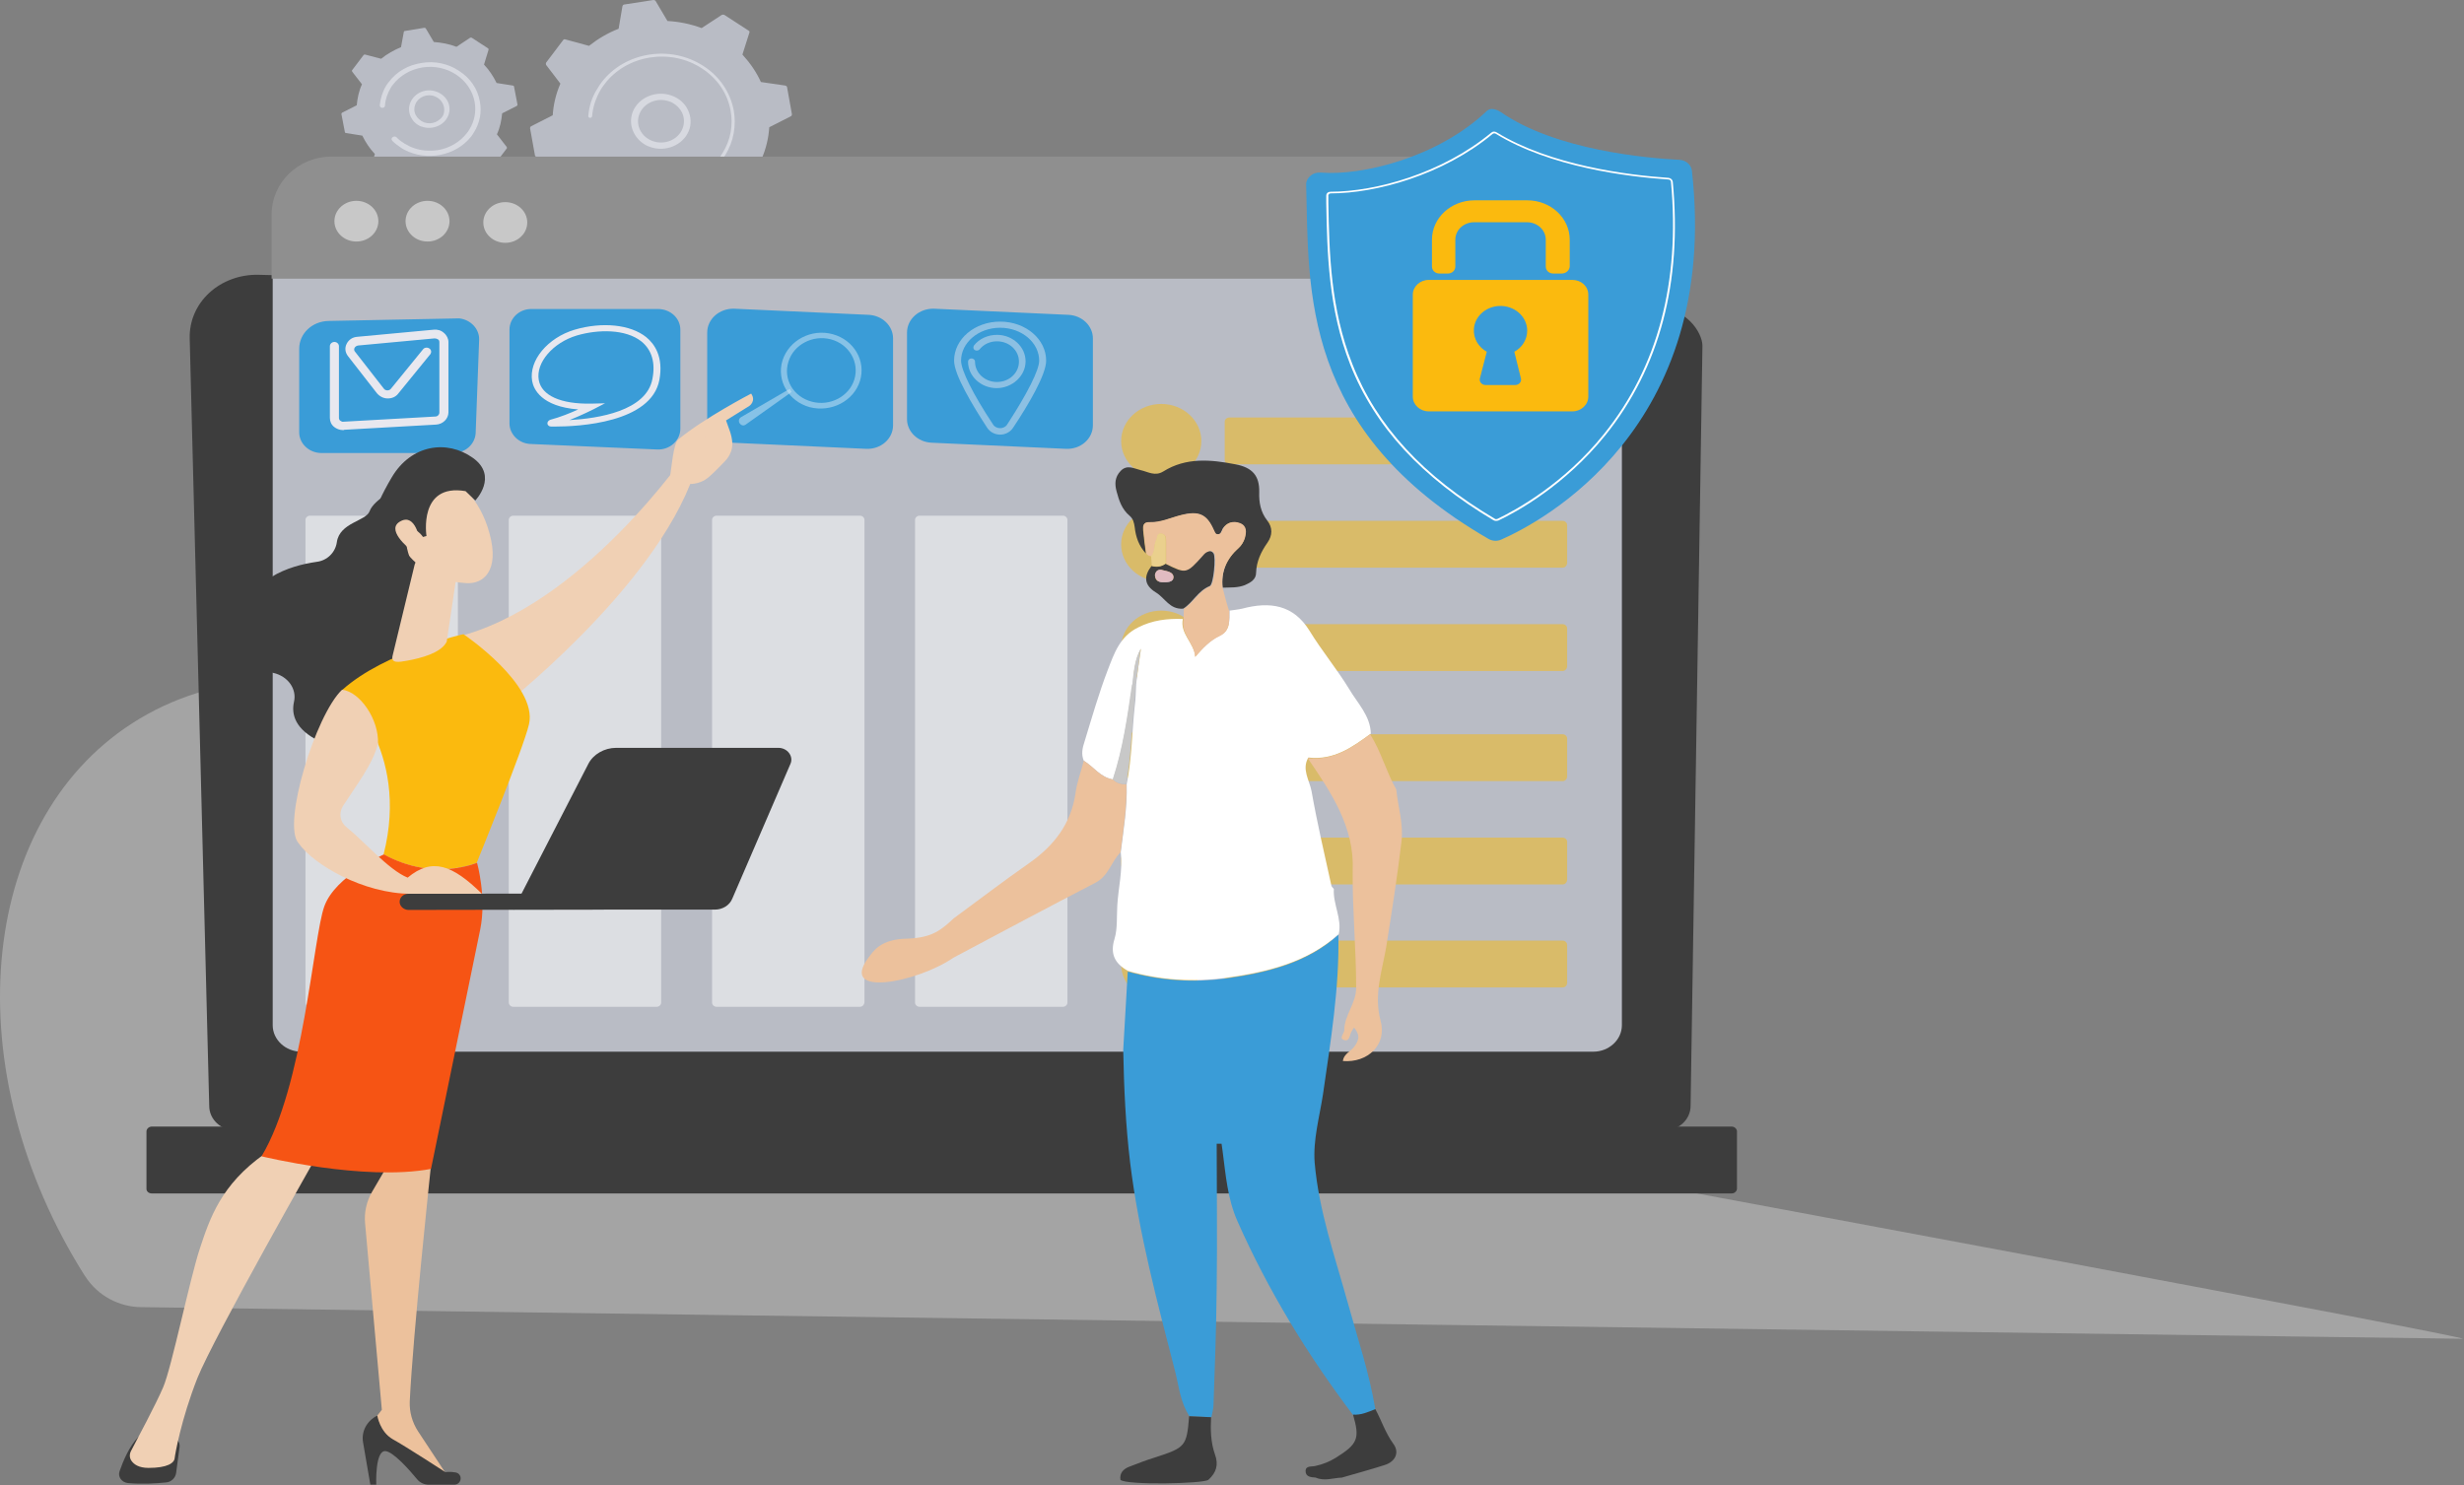 <svg width="287" height="173" viewBox="0 0 287 173" fill="none" xmlns="http://www.w3.org/2000/svg">
<rect x="0" y="0" width="287" height="173" fill="#808080" stroke="none"/>
<path opacity="0.5" d="M15.393 84.265C20.135 81.219 25.437 79.603 31 79.339C32.904 65.54 39.438 53.658 50.414 46.552C57.097 42.227 64.676 40.16 72.554 40.084C73.45 33.241 76.661 27.338 82.075 23.841C93.649 16.358 110.861 22.6 120.53 37.753C127.213 48.244 128.52 60.276 124.861 69.15C126.28 71.03 127.624 72.947 128.931 74.978C130.947 78.174 132.739 81.407 134.27 84.679C140.244 84.754 146.553 87.198 152.116 91.559C163.578 86.145 179.259 92.5 188.332 106.713C195.015 117.203 196.322 129.235 192.663 138.109C192.663 138.109 288.802 155.969 286.823 155.969L16.514 152.285C13.863 152.285 11.361 150.931 9.942 148.712C9.942 148.712 9.942 148.675 9.905 148.675C-5.178 124.836 -2.789 95.996 15.393 84.265Z" fill="#C8C8C8"/>
<path d="M62.308 18.094C62.308 18.169 62.389 18.245 62.511 18.282L65.354 18.696C65.882 19.862 66.613 20.916 67.507 21.894L66.695 24.452C66.654 24.527 66.695 24.64 66.776 24.677L69.619 26.521C69.7 26.558 69.822 26.558 69.903 26.521L72.259 24.978C73.559 25.467 74.899 25.731 76.24 25.806L77.621 28.138C77.662 28.214 77.783 28.251 77.865 28.251L81.276 27.724C81.358 27.724 81.439 27.649 81.48 27.536L81.926 24.903C83.186 24.414 84.323 23.737 85.379 22.909L88.141 23.662C88.222 23.699 88.344 23.662 88.385 23.587L90.375 20.953C90.415 20.878 90.415 20.765 90.375 20.69L88.71 18.508C89.237 17.304 89.522 16.063 89.603 14.822L92.121 13.543C92.203 13.505 92.243 13.392 92.243 13.317L91.675 10.157C91.675 10.082 91.593 10.006 91.472 9.969L88.628 9.555C88.1 8.389 87.369 7.336 86.475 6.357L87.288 3.799C87.329 3.724 87.288 3.611 87.207 3.574L84.363 1.73C84.282 1.693 84.16 1.693 84.079 1.73L81.723 3.273C80.424 2.784 79.083 2.52 77.743 2.445L76.362 0.113C76.321 0.038 76.199 -7.62939e-06 76.118 -7.62939e-06L72.706 0.527C72.625 0.527 72.544 0.602 72.503 0.715L72.056 3.348C70.797 3.837 69.66 4.514 68.604 5.342L65.842 4.589C65.76 4.552 65.639 4.589 65.598 4.665L63.608 7.298C63.567 7.373 63.567 7.486 63.608 7.561L65.273 9.743C64.745 10.947 64.461 12.188 64.379 13.43L61.861 14.709C61.78 14.746 61.739 14.859 61.739 14.934L62.308 18.094Z" fill="#B9BCC5"/>
<path d="M75.265 16.928C73.803 16.138 73.112 14.483 73.722 12.978C74.412 11.323 76.443 10.495 78.23 11.135C79.083 11.436 79.774 12.038 80.139 12.828C80.505 13.618 80.545 14.483 80.22 15.273C79.53 16.928 77.499 17.756 75.712 17.116C75.59 17.079 75.427 17.003 75.265 16.928ZM78.311 11.963C78.189 11.887 78.068 11.85 77.946 11.812C76.565 11.323 75.021 11.963 74.493 13.242C73.965 14.521 74.656 15.95 76.037 16.439C77.418 16.928 78.961 16.289 79.489 15.01C79.733 14.408 79.733 13.731 79.449 13.129C79.205 12.64 78.799 12.226 78.311 11.963Z" fill="#D7D9E0"/>
<path d="M72.868 21.029C72.624 20.878 72.381 20.765 72.137 20.577C72.056 20.54 71.975 20.464 71.893 20.427C71.528 20.163 71.203 19.9 70.878 19.599L70.837 19.561C70.797 19.524 70.797 19.524 70.756 19.486C70.675 19.411 70.675 19.336 70.715 19.261L70.756 19.223C70.837 19.148 70.959 19.148 71.04 19.223C71.447 19.599 71.853 19.975 72.34 20.276C74.696 21.819 77.62 22.044 80.139 21.104C81.52 20.577 82.779 19.712 83.713 18.471C83.876 18.245 84.038 18.057 84.16 17.831C85.094 16.326 85.419 14.596 85.094 12.865C84.728 10.872 83.551 9.141 81.763 7.975C78.108 5.567 72.99 6.395 70.431 9.781C70.269 10.006 70.106 10.194 69.984 10.42C69.416 11.398 69.05 12.452 68.969 13.543C68.969 13.58 68.969 13.58 68.928 13.618C68.888 13.693 68.806 13.731 68.725 13.731C68.603 13.731 68.522 13.618 68.522 13.543C68.603 12.376 68.969 11.248 69.619 10.27C69.74 10.044 69.903 9.818 70.066 9.593C72.787 6.019 78.148 5.191 81.966 7.712C83.835 8.915 85.053 10.759 85.46 12.828C85.785 14.633 85.46 16.477 84.485 18.057C84.322 18.282 84.201 18.508 83.997 18.734C82.698 20.464 80.707 21.593 78.473 21.969C76.524 22.232 74.574 21.894 72.868 21.029Z" fill="#D7D9E0"/>
<path d="M40.171 15.386C40.171 15.461 40.252 15.499 40.293 15.499L42.202 15.8C42.567 16.552 43.055 17.304 43.664 17.944L43.136 19.674C43.136 19.75 43.136 19.787 43.176 19.825L45.086 21.066C45.126 21.104 45.207 21.104 45.289 21.066L46.873 20.013C47.726 20.351 48.619 20.502 49.513 20.577L50.447 22.157C50.488 22.195 50.528 22.232 50.61 22.232L52.884 21.856C52.965 21.856 53.006 21.781 53.006 21.743L53.331 19.975C54.143 19.637 54.956 19.185 55.646 18.621L57.515 19.11C57.596 19.11 57.636 19.11 57.677 19.072L59.017 17.304C59.058 17.267 59.058 17.192 59.017 17.116L57.88 15.649C58.246 14.859 58.408 14.032 58.489 13.204L60.195 12.339C60.236 12.301 60.277 12.264 60.277 12.188L59.87 10.082C59.87 10.006 59.789 9.969 59.749 9.969L57.84 9.668C57.474 8.916 56.987 8.163 56.377 7.524L56.905 5.793C56.905 5.718 56.905 5.68 56.865 5.643L54.956 4.401C54.915 4.364 54.834 4.364 54.753 4.401L53.169 5.455C52.316 5.116 51.422 4.966 50.528 4.89L49.594 3.31C49.554 3.273 49.513 3.235 49.432 3.235L47.157 3.611C47.076 3.611 47.035 3.687 47.035 3.724L46.71 5.492C45.898 5.831 45.086 6.282 44.395 6.847L42.527 6.357C42.445 6.357 42.405 6.357 42.364 6.395L41.024 8.163C40.983 8.201 40.983 8.276 41.024 8.351L42.161 9.818C41.795 10.608 41.633 11.436 41.552 12.264L39.846 13.129C39.805 13.166 39.765 13.204 39.765 13.279L40.171 15.386Z" fill="#B9BCC5"/>
<path d="M48.822 14.633C48.376 14.408 48.05 14.032 47.847 13.618C47.604 13.091 47.563 12.489 47.807 11.925C48.294 10.796 49.635 10.232 50.853 10.684C52.072 11.135 52.681 12.376 52.194 13.505C51.95 14.069 51.503 14.483 50.934 14.709C50.366 14.934 49.716 14.972 49.107 14.746C49.025 14.746 48.904 14.671 48.822 14.633ZM50.853 11.323C50.772 11.285 50.691 11.248 50.609 11.21C49.716 10.872 48.7 11.323 48.376 12.151C48.213 12.564 48.213 12.978 48.416 13.392C48.619 13.768 48.944 14.069 49.391 14.257C49.838 14.408 50.285 14.408 50.731 14.22C51.138 14.032 51.503 13.731 51.666 13.317C51.909 12.564 51.584 11.699 50.853 11.323Z" fill="#D7D9E0"/>
<path d="M47.116 17.455C46.954 17.38 46.791 17.267 46.629 17.154C46.304 16.928 45.979 16.702 45.735 16.439L45.695 16.401C45.613 16.289 45.573 16.176 45.654 16.063C45.654 16.025 45.695 16.025 45.735 15.988C45.857 15.875 46.06 15.875 46.182 15.988C46.426 16.251 46.71 16.477 47.035 16.665L47.076 16.702C47.807 17.154 48.619 17.455 49.513 17.53C49.959 17.568 50.447 17.568 50.934 17.492H50.975C52.356 17.267 53.575 16.552 54.387 15.499C54.509 15.348 54.59 15.235 54.671 15.085C55.281 14.107 55.484 12.978 55.281 11.85C55.037 10.571 54.265 9.442 53.128 8.69C51.99 7.937 50.569 7.636 49.188 7.862C47.807 8.088 46.588 8.803 45.776 9.856C45.654 10.006 45.573 10.119 45.492 10.27C45.126 10.909 44.882 11.586 44.842 12.301C44.842 12.339 44.842 12.376 44.801 12.414C44.761 12.527 44.639 12.564 44.517 12.564C44.354 12.564 44.232 12.414 44.232 12.264C44.314 11.473 44.557 10.684 44.964 10.006C45.045 9.856 45.167 9.705 45.288 9.555C46.182 8.351 47.563 7.561 49.107 7.336C50.65 7.072 52.234 7.411 53.493 8.276C54.793 9.104 55.646 10.383 55.89 11.812C56.133 13.053 55.89 14.332 55.199 15.423C55.118 15.574 54.996 15.762 54.874 15.912C53.087 18.169 49.716 18.809 47.116 17.455Z" fill="#D7D9E0"/>
<path d="M24.371 128.842C24.371 130.422 25.752 131.701 27.458 131.701H193.829C195.534 131.701 196.915 130.422 196.915 128.842L198.296 40.289C198.296 38.709 196.306 35.662 192.651 35.888L30.057 32.013C27.945 31.975 25.874 32.728 24.371 34.12C22.868 35.511 22.056 37.392 22.096 39.386L24.371 128.842Z" fill="#3D3D3D"/>
<path d="M17.669 139.036H201.708C202.033 139.036 202.318 138.773 202.318 138.472V131.814C202.318 131.513 202.033 131.249 201.708 131.249H17.669C17.344 131.249 17.06 131.513 17.06 131.814V138.51C17.06 138.811 17.344 139.036 17.669 139.036Z" fill="#3D3D3D"/>
<path d="M185.584 122.522H35.094C33.267 122.522 31.764 121.13 31.764 119.437V25.354C31.764 20.377 35.724 18.32 39.278 18.32H185.584C187.411 18.32 188.914 19.712 188.914 21.405V119.437C188.914 121.13 187.411 122.522 185.584 122.522Z" fill="#B9BCC5"/>
<path d="M188.748 32.463V24.993C188.748 21.316 185.537 18.244 181.594 18.244H38.628C34.685 18.244 31.636 21.316 31.636 24.993V32.463H188.748Z" fill="#8F8F8F"/>
<path d="M41.512 28.138C42.925 28.138 44.071 27.077 44.071 25.768C44.071 24.459 42.925 23.398 41.512 23.398C40.098 23.398 38.953 24.459 38.953 25.768C38.953 27.077 40.098 28.138 41.512 28.138Z" fill="#C8C8C8"/>
<path d="M58.855 28.289C60.269 28.289 61.414 27.228 61.414 25.919C61.414 24.61 60.269 23.549 58.855 23.549C57.442 23.549 56.296 24.61 56.296 25.919C56.296 27.228 57.442 28.289 58.855 28.289Z" fill="#C8C8C8"/>
<path d="M49.798 28.138C51.211 28.138 52.357 27.077 52.357 25.768C52.357 24.459 51.211 23.398 49.798 23.398C48.384 23.398 47.239 24.459 47.239 25.768C47.239 27.077 48.384 28.138 49.798 28.138Z" fill="#C8C8C8"/>
<path opacity="0.5" d="M182.01 54.095H143.179C142.895 54.095 142.651 53.869 142.651 53.606V49.129C142.651 48.866 142.895 48.64 143.179 48.64H182.01C182.294 48.64 182.538 48.866 182.538 49.129V53.606C182.497 53.907 182.294 54.095 182.01 54.095Z" fill="#FBBA0E"/>
<path opacity="0.5" d="M135.259 55.712C137.839 55.712 139.93 53.776 139.93 51.386C139.93 48.997 137.839 47.06 135.259 47.06C132.68 47.06 130.588 48.997 130.588 51.386C130.588 53.776 132.68 55.712 135.259 55.712Z" fill="#FBBA0E"/>
<path opacity="0.5" d="M182.009 66.133H143.178C142.894 66.133 142.65 65.907 142.65 65.644V61.167C142.65 60.904 142.894 60.678 143.178 60.678H182.009C182.293 60.678 182.537 60.904 182.537 61.167V65.644C182.497 65.907 182.293 66.133 182.009 66.133Z" fill="#FBBA0E"/>
<path opacity="0.5" d="M135.258 67.75C137.838 67.75 139.929 65.813 139.929 63.424C139.929 61.035 137.838 59.098 135.258 59.098C132.678 59.098 130.587 61.035 130.587 63.424C130.587 65.813 132.678 67.75 135.258 67.75Z" fill="#FBBA0E"/>
<path opacity="0.5" d="M182.009 78.17H143.178C142.894 78.17 142.65 77.945 142.65 77.681V73.205C142.65 72.942 142.894 72.716 143.178 72.716H182.009C182.293 72.716 182.537 72.942 182.537 73.205V77.681C182.497 77.945 182.293 78.17 182.009 78.17Z" fill="#FBBA0E"/>
<path opacity="0.5" d="M135.258 79.788C137.838 79.788 139.929 77.851 139.929 75.462C139.929 73.073 137.838 71.136 135.258 71.136C132.678 71.136 130.587 73.073 130.587 75.462C130.587 77.851 132.678 79.788 135.258 79.788Z" fill="#FBBA0E"/>
<path opacity="0.5" d="M182.01 90.998H143.179C142.895 90.998 142.651 90.772 142.651 90.509V86.032C142.651 85.769 142.895 85.543 143.179 85.543H182.01C182.294 85.543 182.538 85.769 182.538 86.032V90.509C182.497 90.81 182.294 90.998 182.01 90.998Z" fill="#FBBA0E"/>
<path opacity="0.5" d="M135.259 92.616C137.839 92.616 139.93 90.679 139.93 88.29C139.93 85.9 137.839 83.963 135.259 83.963C132.68 83.963 130.588 85.9 130.588 88.29C130.588 90.679 132.68 92.616 135.259 92.616Z" fill="#FBBA0E"/>
<path opacity="0.5" d="M182.009 103.036H143.178C142.894 103.036 142.65 102.81 142.65 102.547V98.07C142.65 97.807 142.894 97.581 143.178 97.581H182.009C182.293 97.581 182.537 97.807 182.537 98.07V102.547C182.497 102.81 182.293 103.036 182.009 103.036Z" fill="#FBBA0E"/>
<path opacity="0.5" d="M135.258 104.654C137.838 104.654 139.929 102.717 139.929 100.327C139.929 97.938 137.838 96.001 135.258 96.001C132.678 96.001 130.587 97.938 130.587 100.327C130.587 102.717 132.678 104.654 135.258 104.654Z" fill="#FBBA0E"/>
<path opacity="0.5" d="M182.009 115.036H143.178C142.894 115.036 142.65 114.81 142.65 114.547V110.07C142.65 109.807 142.894 109.581 143.178 109.581H182.009C182.293 109.581 182.537 109.807 182.537 110.07V114.547C182.497 114.848 182.293 115.036 182.009 115.036Z" fill="#FBBA0E"/>
<path opacity="0.5" d="M135.258 116.654C137.838 116.654 139.929 114.717 139.929 112.328C139.929 109.938 137.838 108.001 135.258 108.001C132.678 108.001 130.587 109.938 130.587 112.328C130.587 114.717 132.678 116.654 135.258 116.654Z" fill="#FBBA0E"/>
<path d="M82.373 38.747V48.828C82.373 50.295 83.632 51.499 85.216 51.574L100.894 52.289C102.6 52.364 104.022 51.123 104.022 49.543V39.424C104.022 37.957 102.763 36.753 101.179 36.678L85.5 35.963C83.794 35.925 82.373 37.167 82.373 38.747Z" fill="#3A9CD7"/>
<g opacity="0.73">
<g opacity="0.73">
<path opacity="0.73" d="M100.164 44.389C100.895 42.057 99.473 39.612 96.996 38.935C94.518 38.258 91.918 39.612 91.147 41.982C90.415 44.314 91.837 46.759 94.315 47.436C96.833 48.076 99.433 46.722 100.164 44.389ZM91.837 42.132C92.446 40.139 94.68 38.972 96.793 39.537C98.905 40.101 100.123 42.207 99.514 44.201C98.905 46.195 96.671 47.361 94.558 46.797C92.406 46.233 91.187 44.164 91.837 42.132Z" fill="white"/>
</g>
<g opacity="0.73">
<path opacity="0.73" d="M91.999 45.292L86.312 48.602C86.069 48.753 85.987 49.054 86.15 49.317L86.191 49.355C86.353 49.581 86.597 49.618 86.8 49.505L92.202 45.668L91.999 45.292Z" fill="white"/>
</g>
</g>
<path d="M59.342 38.408V49.317C59.342 50.596 60.439 51.687 61.82 51.725L76.524 52.364C78.026 52.44 79.245 51.311 79.245 49.957V38.408C79.245 37.054 78.067 36.001 76.645 36.001H61.942C60.52 35.963 59.342 37.054 59.342 38.408Z" fill="#3A9CD7"/>
<path d="M64.663 49.693C64.46 49.693 64.298 49.693 64.176 49.693C63.973 49.693 63.77 49.543 63.77 49.355C63.729 49.167 63.892 48.979 64.095 48.904C65.232 48.602 66.451 48.114 67.344 47.7C63.039 47.361 62.145 45.33 61.983 44.389C61.576 42.019 63.77 39.349 66.938 38.408C70.147 37.468 73.437 37.806 75.264 39.273C76.239 40.063 77.295 41.568 76.808 44.239C75.874 49.28 67.344 49.693 64.663 49.693ZM70.472 46.985L69.091 47.7C69.009 47.737 67.832 48.339 66.329 48.941C69.659 48.753 75.305 47.888 75.996 44.126C76.361 42.245 75.914 40.778 74.737 39.8C72.868 38.295 69.619 38.37 67.182 39.085C64.42 39.913 62.389 42.245 62.754 44.276C63.079 46.082 65.313 47.098 68.888 47.023L70.472 46.985Z" fill="#E8E8EF"/>
<path d="M38.262 37.392C36.352 37.43 34.85 38.859 34.85 40.627V50.295C34.809 51.65 35.987 52.778 37.449 52.778H52.803C54.184 52.778 55.321 51.763 55.402 50.483L55.809 39.574C55.849 38.333 54.834 37.242 53.493 37.091L38.262 37.392Z" fill="#3A9CD7"/>
<path d="M39.967 50.107C39.561 50.107 39.195 49.957 38.911 49.731C38.586 49.468 38.423 49.092 38.423 48.678V40.327C38.423 40.063 38.667 39.837 38.951 39.837C39.236 39.837 39.479 40.063 39.479 40.327V48.678C39.479 48.791 39.52 48.941 39.642 49.016C39.764 49.092 39.886 49.167 40.007 49.129L50.69 48.527C50.974 48.527 51.177 48.302 51.177 48.076V39.875C51.177 39.725 51.137 39.612 51.015 39.537C50.893 39.461 50.771 39.424 50.609 39.424L41.713 40.251C41.47 40.289 41.348 40.439 41.307 40.515C41.267 40.59 41.185 40.778 41.348 40.966L44.719 45.292C44.8 45.405 44.963 45.48 45.125 45.48C45.288 45.48 45.45 45.405 45.532 45.292L49.268 40.703C49.431 40.477 49.756 40.439 49.999 40.59C50.243 40.74 50.284 41.041 50.121 41.267L46.384 45.856C46.1 46.233 45.653 46.421 45.166 46.421C44.678 46.421 44.232 46.195 43.907 45.819L40.535 41.493C40.211 41.079 40.129 40.552 40.373 40.063C40.617 39.574 41.063 39.273 41.632 39.236L50.528 38.408C50.974 38.37 51.38 38.483 51.705 38.784C52.03 39.047 52.233 39.461 52.233 39.837V48.038C52.233 48.791 51.584 49.43 50.771 49.468L40.089 50.07C40.048 50.107 40.007 50.107 39.967 50.107Z" fill="#E8E8EF"/>
<path d="M105.646 38.747V48.828C105.646 50.295 106.906 51.499 108.49 51.574L124.168 52.289C125.874 52.364 127.296 51.123 127.296 49.543V39.424C127.296 37.957 126.037 36.753 124.453 36.678L108.774 35.963C107.068 35.925 105.646 37.167 105.646 38.747Z" fill="#3A9CD7"/>
<g opacity="0.69">
<path opacity="0.69" d="M116.491 50.634C115.882 50.634 115.314 50.333 114.989 49.844C113.242 47.173 111.13 43.637 111.13 42.019C111.13 39.499 113.526 37.468 116.491 37.468C119.457 37.468 121.853 39.499 121.853 42.019C121.853 43.637 119.781 47.173 117.994 49.844C117.669 50.333 117.101 50.634 116.491 50.634ZM116.491 38.182C113.973 38.182 111.942 39.913 111.942 42.019C111.942 43.11 113.283 45.856 115.679 49.468C115.842 49.731 116.167 49.882 116.491 49.882C116.816 49.882 117.141 49.731 117.304 49.468C119.66 45.856 121.041 43.11 121.041 42.019C121.041 39.913 119.01 38.182 116.491 38.182Z" fill="#E8E8EF"/>
<path opacity="0.69" d="M116.086 45.217C114.258 45.217 112.755 43.825 112.755 42.132C112.755 41.944 112.917 41.756 113.161 41.756C113.364 41.756 113.567 41.907 113.567 42.132C113.567 43.449 114.705 44.502 116.126 44.502C117.548 44.502 118.685 43.449 118.685 42.132C118.685 40.816 117.548 39.762 116.126 39.762C115.314 39.762 114.583 40.101 114.095 40.703C113.973 40.853 113.73 40.891 113.527 40.778C113.364 40.665 113.324 40.439 113.445 40.251C114.055 39.461 115.07 39.01 116.126 39.01C117.954 39.01 119.457 40.402 119.457 42.095C119.457 43.787 117.913 45.217 116.086 45.217Z" fill="#E8E8EF"/>
</g>
<path opacity="0.5" d="M52.803 117.293H36.11C35.825 117.293 35.581 117.067 35.581 116.804V60.565C35.581 60.302 35.825 60.076 36.11 60.076H52.803C53.088 60.076 53.332 60.302 53.332 60.565V116.804C53.332 117.067 53.088 117.293 52.803 117.293Z" fill="white"/>
<path opacity="0.5" d="M76.483 117.293H59.789C59.505 117.293 59.261 117.067 59.261 116.804V60.565C59.261 60.302 59.505 60.076 59.789 60.076H76.483C76.767 60.076 77.011 60.302 77.011 60.565V116.804C77.011 117.067 76.767 117.293 76.483 117.293Z" fill="white"/>
<path opacity="0.5" d="M100.163 117.293H83.469C83.185 117.293 82.941 117.067 82.941 116.804V60.565C82.941 60.302 83.185 60.076 83.469 60.076H100.163C100.448 60.076 100.691 60.302 100.691 60.565V116.804C100.651 117.067 100.448 117.293 100.163 117.293Z" fill="white"/>
<path opacity="0.5" d="M123.803 117.293H107.109C106.824 117.293 106.581 117.067 106.581 116.804V60.565C106.581 60.302 106.824 60.076 107.109 60.076H123.803C124.087 60.076 124.331 60.302 124.331 60.565V116.804C124.331 117.067 124.087 117.293 123.803 117.293Z" fill="white"/>
<path d="M137.776 72.114C135.948 72.039 134.201 72.264 132.576 73.092C130.424 74.145 129.774 76.139 129.043 78.02C127.987 80.766 127.174 83.625 126.321 86.409C126.078 87.123 125.915 87.876 126.24 88.628C127.377 89.305 128.149 90.547 129.652 90.81C130.83 87.199 131.358 83.475 131.927 79.75C132.089 78.321 132.17 76.891 132.901 75.575C132.698 76.929 132.495 78.321 132.333 79.675C132.292 80.54 132.292 81.406 132.17 82.271C131.845 85.28 131.845 88.365 131.236 91.337C131.317 94.008 130.871 96.641 130.546 99.274C130.789 101.381 130.261 103.412 130.139 105.481C130.058 106.798 130.18 108.152 129.814 109.393C129.286 111.086 129.814 112.252 131.399 113.118C135.176 114.208 139.035 114.434 142.893 113.907C147.686 113.23 152.317 112.102 155.932 108.829C156.338 107.023 155.241 105.331 155.363 103.563C155.282 103.45 155.119 103.337 155.079 103.186C154.266 99.5 153.413 95.851 152.764 92.164C152.52 90.885 151.586 89.606 152.398 88.252C155.363 88.591 157.516 87.048 159.669 85.468C159.628 83.399 158.125 81.932 157.15 80.277C155.729 77.945 153.941 75.8 152.52 73.468C150.651 70.459 147.93 70.045 144.681 70.91C144.193 71.023 143.706 71.061 143.218 71.136C143.218 72.189 143.3 73.43 142.162 73.995C140.944 74.597 140.131 75.462 139.238 76.478C139.075 74.898 137.41 73.807 137.776 72.114Z" fill="white"/>
<path d="M155.891 108.904C152.276 112.177 147.646 113.306 142.853 113.983C138.994 114.509 135.136 114.246 131.358 113.193C131.196 116.24 130.993 119.287 130.83 122.296C130.911 126.698 131.114 131.137 131.642 135.5C132.658 143.739 134.811 151.751 136.882 159.802C137.329 161.57 137.491 163.413 138.547 164.993C139.4 165.03 140.253 165.068 141.106 165.106C141.188 164.617 141.35 164.09 141.35 163.601C141.513 159.087 141.675 154.535 141.716 150.021C141.797 144.416 141.716 138.811 141.716 133.243C141.919 133.243 142.081 133.243 142.284 133.243C142.325 133.544 142.366 133.807 142.406 134.108C142.772 136.892 142.975 139.676 144.153 142.309C147.686 150.284 152.236 157.77 157.597 164.842C158.572 164.918 159.384 164.541 160.197 164.203C159.506 159.99 158.125 155.889 156.988 151.789C155.485 146.372 153.617 141.068 153.129 135.463C152.926 132.754 153.698 130.121 154.104 127.45C154.998 121.243 156.013 115.111 155.891 108.904Z" fill="#3A9CD7"/>
<path d="M159.587 85.543C157.475 87.123 155.322 88.628 152.316 88.327C155.078 92.352 157.8 96.415 157.556 101.494C157.516 106.008 157.962 110.522 157.962 115.074C157.962 116.917 156.581 118.271 156.581 120.002C156.581 120.415 155.891 120.98 156.581 121.168C157.191 121.356 157.191 120.603 157.394 120.227C157.475 120.039 157.597 119.889 157.719 119.701C158.368 120.566 158.368 120.98 157.84 121.807C157.434 122.447 156.5 122.748 156.419 123.613C159.303 123.839 161.577 121.732 160.806 118.911C159.993 115.901 160.968 113.193 161.455 110.371C162.105 106.271 162.755 102.133 163.243 98.033C163.486 95.964 162.836 94.007 162.633 91.976C161.455 89.907 160.887 87.575 159.587 85.543Z" fill="#ECC19C"/>
<path d="M153.25 172.14C154.266 172.592 155.281 172.178 156.297 172.14C157.962 171.651 159.668 171.2 161.293 170.673C162.592 170.259 162.998 169.168 162.308 168.228C161.374 166.949 160.927 165.519 160.196 164.165C159.343 164.504 158.53 164.88 157.596 164.805C158.409 167.588 158.165 168.228 155.565 169.846C154.834 170.297 154.063 170.598 153.21 170.786C152.803 170.899 152.072 170.711 152.072 171.388C152.072 172.065 152.722 172.103 153.25 172.14Z" fill="#3D3D3D"/>
<path d="M111.049 111.575C116.573 108.641 122.056 105.707 127.58 102.848C129.164 102.02 129.408 100.403 130.505 99.312C130.83 96.678 131.277 94.045 131.195 91.374C130.586 91.374 130.058 91.261 129.652 90.81C128.149 90.584 127.418 89.343 126.24 88.628C125.915 89.907 125.428 91.149 125.265 92.465C124.737 95.964 122.787 98.522 119.822 100.591C116.857 102.66 114.014 104.842 111.09 106.986C109.627 108.34 108.612 109.243 105.687 109.356C102.519 109.393 101.707 110.86 101.179 111.538C97.604 116.277 106.825 114.472 111.049 111.575Z" fill="#ECC19C"/>
<path d="M142.406 68.465C143.3 68.427 144.152 68.502 145.005 68.164C145.696 67.863 146.305 67.487 146.305 66.734C146.346 65.418 146.874 64.289 147.646 63.198C148.214 62.371 148.255 61.468 147.605 60.64C146.833 59.662 146.63 58.534 146.671 57.33C146.711 55.449 145.899 54.471 143.909 54.095C141.025 53.531 138.141 53.267 135.501 54.922C134.526 55.524 133.714 54.96 132.861 54.772C132.089 54.584 131.277 54.095 130.546 54.847C129.855 55.562 129.814 56.352 130.058 57.255C130.342 58.308 130.667 59.324 131.561 60.076C132.008 60.452 132.089 60.904 132.17 61.43C132.292 62.559 132.658 63.612 133.47 64.477C133.348 63.575 133.226 62.672 133.145 61.769C133.104 61.28 133.145 60.828 133.876 60.866C135.176 60.941 136.313 60.339 137.532 60.038C139.644 59.512 140.538 59.926 141.35 61.769C141.431 61.957 141.512 62.22 141.675 62.258C142.203 62.371 142.243 61.919 142.406 61.618C142.853 60.866 143.584 60.678 144.396 60.979C145.249 61.317 145.127 62.07 144.965 62.709C144.843 63.123 144.599 63.575 144.234 63.876C142.853 65.079 142.203 66.622 142.406 68.465Z" fill="#3D3D3D"/>
<path d="M142.406 68.465C142.203 66.622 142.853 65.117 144.274 63.838C144.599 63.537 144.884 63.085 145.005 62.672C145.168 62.032 145.29 61.28 144.437 60.941C143.624 60.64 142.934 60.866 142.446 61.581C142.284 61.882 142.243 62.333 141.715 62.22C141.593 62.183 141.472 61.919 141.39 61.731C140.578 59.888 139.644 59.474 137.572 60.001C136.354 60.302 135.216 60.866 133.917 60.828C133.186 60.791 133.145 61.242 133.186 61.731C133.267 62.634 133.389 63.537 133.511 64.44C133.632 64.703 133.876 64.778 134.12 64.816C134.607 64.289 134.363 63.537 134.688 62.973C134.851 62.709 134.729 62.145 135.257 62.183C135.826 62.22 135.826 62.709 135.826 63.123C135.826 63.988 135.826 64.816 135.826 65.681C138.263 66.885 138.263 66.885 140.253 64.665C140.375 64.515 140.537 64.365 140.741 64.289C140.984 64.176 141.228 64.176 141.431 64.477C141.715 64.929 141.431 68.089 140.984 68.277C139.603 68.841 139.035 70.195 137.897 70.91C137.897 71.324 137.857 71.738 137.857 72.151C137.491 73.844 139.156 74.973 139.197 76.553C140.091 75.537 140.903 74.634 142.122 74.07C143.299 73.506 143.178 72.302 143.178 71.211C142.853 70.27 142.65 69.368 142.406 68.465Z" fill="#ECC19C"/>
<path d="M134.647 69.029C133.225 68.164 133.225 67.111 134.119 65.945C134.688 66.095 135.256 66.057 135.744 65.681C138.181 66.885 138.181 66.885 140.171 64.665C140.293 64.515 140.455 64.365 140.658 64.289C140.902 64.176 141.146 64.176 141.349 64.477C141.633 64.929 141.349 68.089 140.902 68.277C139.521 68.841 138.953 70.195 137.815 70.91C136.231 71.023 135.703 69.669 134.647 69.029ZM135.419 67.825C135.947 67.825 136.678 67.863 136.678 67.224C136.678 66.659 135.947 66.546 135.459 66.433C134.972 66.283 134.647 66.509 134.525 66.998C134.525 67.524 134.81 67.825 135.419 67.825Z" fill="#3D3D3D"/>
<path d="M134.16 65.907C134.729 66.057 135.298 66.02 135.785 65.644C135.785 64.778 135.785 63.951 135.785 63.085C135.785 62.672 135.785 62.183 135.216 62.145C134.688 62.107 134.81 62.634 134.648 62.935C134.363 63.499 134.567 64.252 134.079 64.778C134.12 65.192 134.12 65.531 134.16 65.907Z" fill="#EAD08D"/>
<path d="M129.611 90.772C130.018 91.186 130.586 91.337 131.155 91.337C131.764 88.327 131.764 85.28 132.089 82.271C132.17 81.406 132.211 80.54 132.251 79.675C132.13 79.713 131.967 79.713 131.845 79.75C131.317 83.475 130.789 87.199 129.611 90.772Z" fill="#C8C8C8"/>
<path d="M131.886 79.75C132.008 79.713 132.17 79.713 132.292 79.675C132.495 78.321 132.698 76.929 132.861 75.575C132.129 76.891 132.048 78.321 131.886 79.75Z" fill="#C8C8C8"/>
<path d="M140.741 172.404C141.675 171.576 141.959 170.636 141.512 169.432C141.025 168.04 140.984 166.573 141.066 165.106C140.213 165.068 139.36 165.03 138.507 164.993C138.222 168.491 138.101 168.642 134.486 169.808C133.511 170.109 132.536 170.485 131.561 170.861C130.871 171.125 130.383 171.576 130.505 172.404C131.236 173.043 140.131 172.855 140.741 172.404Z" fill="#3D3D3D"/>
<path d="M134.526 66.96C134.567 67.524 134.851 67.825 135.42 67.825C135.948 67.825 136.679 67.863 136.679 67.224C136.679 66.659 135.948 66.546 135.461 66.433C134.973 66.245 134.608 66.471 134.526 66.96Z" fill="#E0BBC1"/>
<path d="M46.385 56.841C46.385 56.841 43.583 58.12 43.055 59.549C42.648 60.716 39.562 60.866 39.236 63.161C39.074 64.327 38.14 65.305 36.881 65.455C33.712 65.907 28.838 67.412 28.067 72.528C27.457 76.402 29.61 77.869 31.844 78.396C33.509 78.772 34.606 80.239 34.24 81.782C33.916 83.249 34.403 84.979 37.165 86.334C43.38 89.38 49.553 79.148 49.553 79.148L50.813 61.317L46.385 56.841Z" fill="#3D3D3D"/>
<path d="M80.098 52.628C80.098 52.628 67.71 70.76 53.006 74.258C53.006 74.258 55.89 81.819 58.083 82.684C58.083 82.684 76.199 68.691 80.829 55.223L80.098 52.628Z" fill="#F0D0B4"/>
<path d="M20.918 168.567L20.512 171.614C20.43 172.178 19.943 172.667 19.334 172.705C18.278 172.817 16.572 172.93 14.906 172.78C14.175 172.705 13.688 172.028 13.932 171.388C14.338 170.222 15.069 168.454 16.125 167.401H19.78C20.471 167.401 20.999 167.927 20.918 168.567Z" fill="#3D3D3D"/>
<path d="M49.553 132.792L50.162 136.14C50.162 136.14 48.091 155.513 47.725 163.3C47.685 164.504 48.01 165.708 48.7 166.761L52.274 172.178L43.135 167.175L42.973 166.159L44.476 164.24L42.526 142.535C42.404 141.256 42.689 139.977 43.338 138.848L45.248 135.576L49.553 132.792Z" fill="#ECC19C"/>
<path d="M52.884 172.968H49.96C49.432 172.968 48.904 172.742 48.579 172.328C47.685 171.237 45.776 169.093 44.882 169.056C43.664 168.98 43.826 172.968 43.826 172.968H43.136L42.283 168.002C42.08 166.761 42.73 165.519 43.948 164.918C43.948 164.918 44.233 166.798 45.735 167.664C47.238 168.491 51.869 171.501 51.869 171.501C51.869 171.501 52.437 171.426 53.047 171.538C53.94 171.689 53.818 172.968 52.884 172.968Z" fill="#3D3D3D"/>
<path d="M37.043 134.409C37.043 134.409 24.939 155.701 22.989 160.554C21.081 165.407 20.39 169.469 20.349 169.846C20.309 170.447 19.496 171.012 17.303 171.012C16.166 171.012 15.597 170.598 15.313 170.184C15.069 169.846 15.069 169.394 15.272 169.018C15.963 167.701 18.197 163.526 19.009 161.607C19.984 159.35 22.096 149.043 23.274 145.469C24.452 141.895 25.752 138.021 30.788 134.447C30.788 134.409 34.281 131.249 37.043 134.409Z" fill="#F0D0B4"/>
<path d="M44.68 99.537C47.807 87.274 39.887 80.352 39.887 80.352C44.883 75.913 53.981 73.882 53.981 73.882C53.981 73.882 62.673 79.75 61.617 84.377C61.008 87.086 55.525 100.515 55.525 100.515C55.525 100.515 50.447 102.735 44.68 99.537Z" fill="#FBBA0E"/>
<path d="M37.775 105.594C39.034 102.058 44.72 99.537 44.72 99.537C50.488 102.735 55.565 100.515 55.565 100.515C55.565 100.515 56.703 104.541 55.931 108.302C55.159 112.064 50.204 136.177 50.204 136.177C42.405 137.644 30.463 134.71 30.463 134.71C35.378 126.547 36.475 109.168 37.775 105.594Z" fill="#F65414"/>
<path d="M48.294 65.794L45.735 76.365C45.492 77.305 46.426 77.155 47.441 76.967C49.107 76.666 51.26 76.064 51.95 74.898C52.031 74.785 52.072 74.634 52.072 74.484L53.169 67.148C53.25 66.584 52.925 66.02 52.356 65.756L50.244 64.891C49.472 64.553 48.538 64.966 48.294 65.794Z" fill="#F0D0B4"/>
<path d="M53.169 56.164C53.169 56.164 55.891 57.857 57.028 62.183C58.206 66.509 56.297 68.051 54.347 67.938C52.398 67.825 49.595 67.299 47.158 64.176C44.762 61.092 49.636 54.095 53.169 56.164Z" fill="#F0D0B4"/>
<path d="M49.675 62.446C49.675 62.446 48.701 56.277 54.225 57.217L55.362 58.308C55.362 58.308 58.083 55.487 55.078 53.342C52.072 51.198 47.888 51.763 45.614 55.637C43.339 59.512 42.486 62.258 44.395 64.703C46.345 67.111 47.766 65.042 47.766 65.042C47.766 65.042 46.873 62.935 47.604 62.032C48.335 61.129 49.269 62.559 49.269 62.559L49.675 62.446Z" fill="#3D3D3D"/>
<path d="M48.904 62.973C48.904 62.973 48.417 59.775 46.67 60.716C44.924 61.618 47.32 63.687 48.254 64.402L48.904 62.973Z" fill="#F0D0B4"/>
<path d="M80.017 56.352C80.058 56.728 78.555 56.991 78.067 55.374C78.189 54.697 78.433 51.65 79.002 51.198C82.048 48.678 87.491 45.856 87.491 45.856C88.1 46.722 87.288 47.286 87.288 47.286L84.566 48.979C84.851 49.844 85.257 50.634 85.297 51.612C85.338 52.364 85.013 53.117 84.485 53.681C83.957 54.245 83.226 54.998 82.576 55.562C81.357 56.615 80.017 56.352 80.017 56.352Z" fill="#F0D0B4"/>
<path d="M81.479 55.111L81.073 54.96C81.113 54.847 82.413 51.913 83.063 51.273C83.307 51.048 83.429 50.86 83.388 50.672C83.388 50.596 83.347 50.483 83.266 50.408L81.073 51.499L80.098 52.891L79.732 52.665L80.748 51.161L83.307 49.882L83.429 49.957C83.672 50.145 83.835 50.371 83.835 50.596C83.835 50.897 83.713 51.161 83.347 51.499C82.901 52.063 81.844 54.283 81.479 55.111Z" fill="#F0D0B4"/>
<path d="M47.523 106.008H47.563L70.269 105.97C70.837 105.97 71.284 105.556 71.284 105.03C71.284 104.503 70.837 104.089 70.269 104.089L47.563 104.127C46.995 104.127 46.548 104.541 46.548 105.067C46.548 105.556 46.995 105.97 47.523 106.008Z" fill="#3D3D3D"/>
<path d="M90.659 87.123H71.771C70.39 87.123 69.091 87.876 68.522 89.004L59.789 105.97H83.266C84.16 105.97 84.972 105.481 85.297 104.691L92.08 88.967C92.446 88.102 91.715 87.123 90.659 87.123Z" fill="#3D3D3D"/>
<path d="M77.336 95.813C76.93 96.979 77.215 98.108 78.027 98.334C78.799 98.559 79.773 97.807 80.18 96.641C80.586 95.475 80.302 94.346 79.489 94.12C78.717 93.895 77.743 94.647 77.336 95.813Z" fill="#3D3D3D"/>
<path d="M39.846 80.352C36.759 83.249 32.819 96.076 34.769 98.221C36.474 100.704 42.324 104.127 47.888 104.127H56.134C52.681 100.741 50.325 99.876 47.482 102.246C45.248 101.343 42.324 97.92 40.374 96.377C39.602 95.776 39.44 94.76 39.927 93.932C41.471 91.525 43.42 89.042 44.029 86.634C44.151 83.813 41.917 80.578 39.846 80.352Z" fill="#F0D0B4"/>
<path d="M152.629 20.494C152.942 20.203 153.396 20.074 153.85 20.107C158.594 20.494 167.455 18.394 173.211 12.902C173.63 12.514 174.327 12.74 174.816 13.063C181.235 17.522 191.91 18.426 195.607 18.62C196.375 18.653 197.003 19.202 197.073 19.913C200.422 50.025 179.281 60.913 174.885 62.851C174.397 63.078 173.839 63.045 173.385 62.787C151.512 50.154 152.454 33.741 152.14 21.593C152.105 21.173 152.28 20.785 152.629 20.494Z" fill="#3A9CD7"/>
<path d="M174.258 60.687C174.153 60.687 174.048 60.654 173.979 60.622C165.606 55.646 160.129 49.734 157.268 42.464C154.722 36.002 154.582 29.412 154.478 23.596V22.82C154.478 22.691 154.512 22.562 154.617 22.465C154.722 22.368 154.861 22.336 155.001 22.336C160.199 22.336 167.978 20.203 173.699 15.454C173.874 15.292 174.118 15.292 174.327 15.422C180.607 19.266 189.572 20.397 194.352 20.72C194.596 20.753 194.805 20.914 194.84 21.173C195.956 32.933 193.305 42.852 186.991 50.703C182.281 56.551 176.7 59.62 174.502 60.654C174.432 60.654 174.362 60.687 174.258 60.687ZM174.397 60.46L174.432 60.557L174.397 60.46C176.56 59.426 182.142 56.389 186.816 50.574C193.096 42.755 195.712 32.868 194.631 21.173C194.631 21.043 194.491 20.914 194.352 20.914C189.537 20.591 180.537 19.46 174.223 15.583C174.118 15.519 173.944 15.519 173.839 15.616C168.083 20.397 160.234 22.53 155.001 22.53C154.896 22.53 154.826 22.562 154.792 22.627C154.722 22.691 154.687 22.756 154.722 22.82V23.596C154.826 29.379 154.966 35.97 157.513 42.4C160.338 49.605 165.78 55.517 174.153 60.46C174.188 60.493 174.292 60.493 174.397 60.46Z" fill="white"/>
<path d="M181.896 31.867H180.92C180.431 31.867 180.047 31.512 180.047 31.059V27.925C180.047 26.794 179.071 25.89 177.85 25.89H171.71C170.489 25.89 169.512 26.794 169.512 27.925V31.059C169.512 31.512 169.128 31.867 168.64 31.867H167.663C167.175 31.867 166.791 31.512 166.791 31.059V27.925C166.791 25.373 169.024 23.337 171.745 23.337H177.885C180.641 23.337 182.838 25.405 182.838 27.925V31.059C182.803 31.479 182.42 31.867 181.896 31.867Z" fill="#FBBA0E"/>
<path d="M183.153 32.61H166.408C165.396 32.61 164.559 33.385 164.559 34.322V46.212C164.559 47.149 165.396 47.925 166.408 47.925H183.153C184.164 47.925 185.001 47.149 185.001 46.212V34.322C185.001 33.353 184.164 32.61 183.153 32.61ZM177.152 44.08C177.257 44.467 176.943 44.855 176.489 44.855H173.036C172.582 44.855 172.268 44.467 172.373 44.08L173.175 40.978C172.233 40.461 171.605 39.459 171.675 38.361C171.745 36.907 173.001 35.744 174.571 35.647C176.385 35.55 177.885 36.875 177.885 38.523C177.885 39.556 177.292 40.493 176.385 40.978L177.152 44.08Z" fill="#FBBA0E"/>
</svg>
